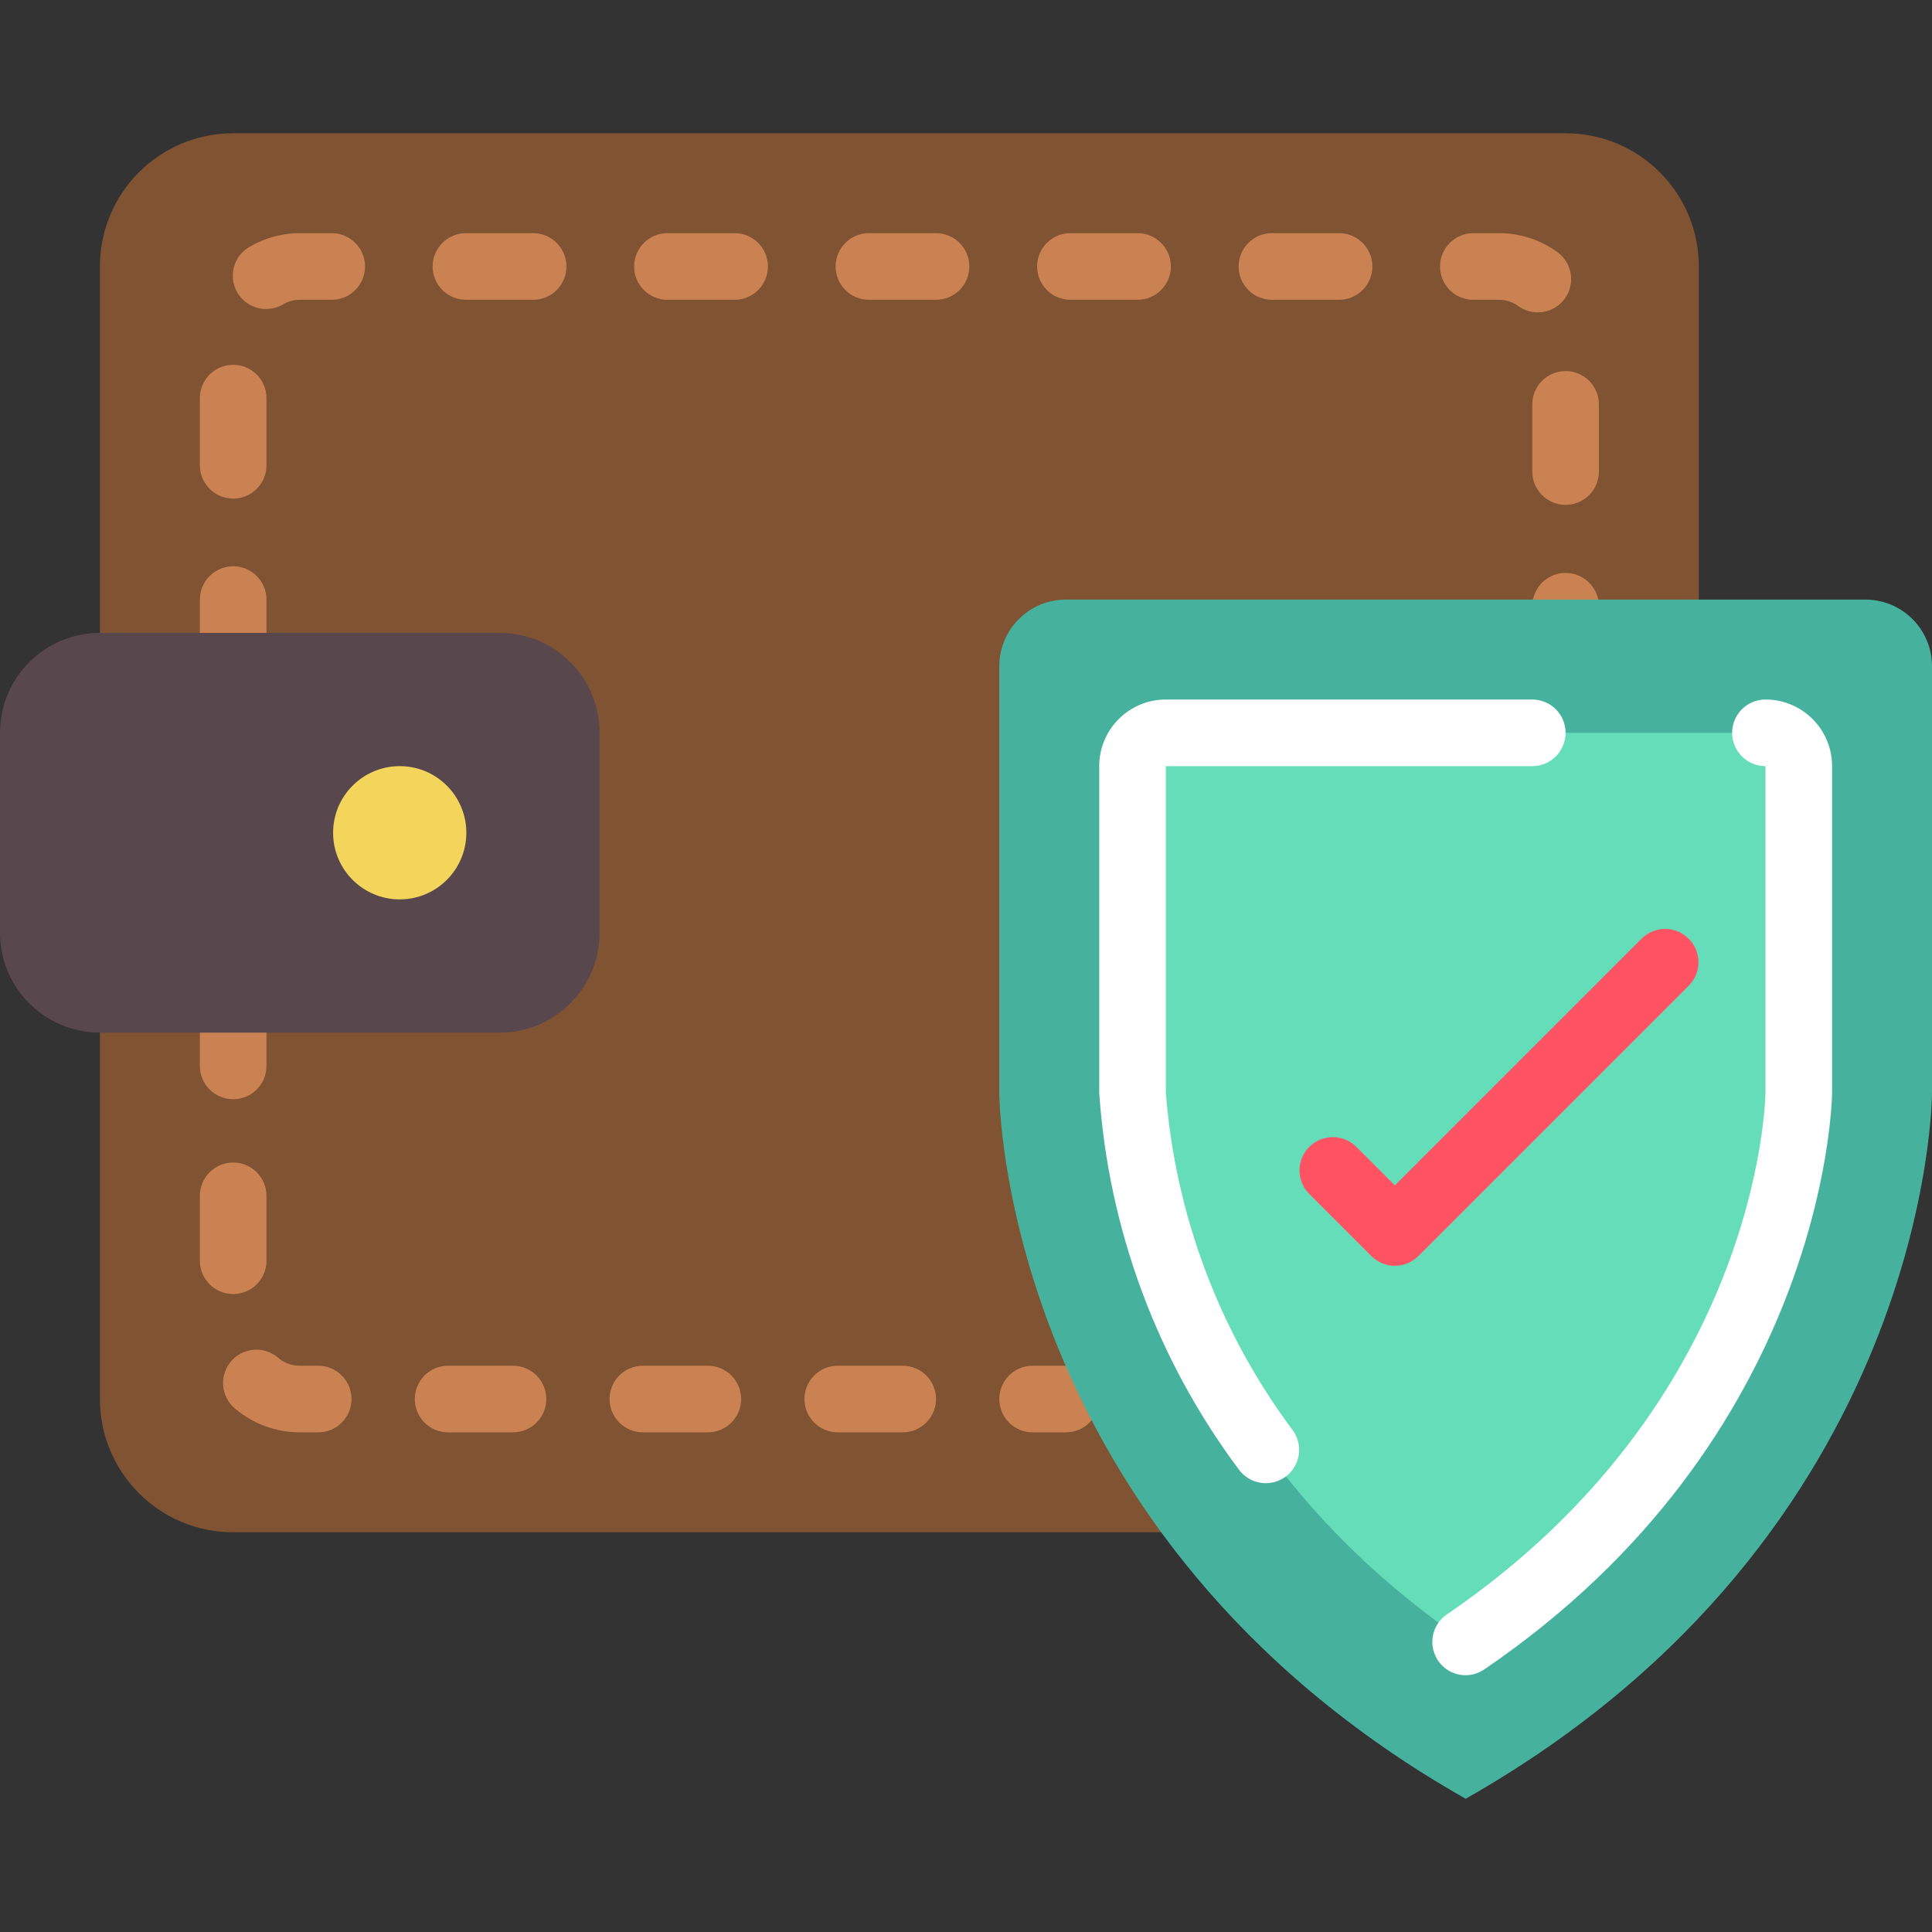 <?xml version="1.0" encoding="iso-8859-1"?>
<!-- Generator: Adobe Illustrator 19.0.0, SVG Export Plug-In . SVG Version: 6.00 Build 0)  -->
<svg version="1.1" id="Capa_1" xmlns="http://www.w3.org/2000/svg" xmlns:xlink="http://www.w3.org/1999/xlink" x="0px" y="0px"
	 viewBox="0 0 512 512" style="enable-background:new 0 0 512 512;" xml:space="preserve">
<rect x="0" y="0" width="512" height="512" fill="#333333" stroke="none"/>
<g>
	<path style="fill:#805333;" d="M450.207,185.468V70.621c0-19.501-15.809-35.31-35.31-35.31H61.793
		c-19.501,0-35.31,15.809-35.31,35.31v300.138c0,19.501,15.809,35.31,35.31,35.31h353.103c19.501,0,35.31-15.809,35.31-35.31
		V185.468z"/>
	<g>
		<path style="fill:#CB8252;" d="M61.793,291.31c-4.875,0-8.828-3.952-8.828-8.828v-8.828c0-4.875,3.952-8.828,8.828-8.828
			s8.828,3.952,8.828,8.828v8.828C70.621,287.358,66.668,291.31,61.793,291.31z"/>
		<path style="fill:#CB8252;" d="M239.228,379.586h-17.214c-4.875,0-8.828-3.952-8.828-8.828s3.952-8.828,8.828-8.828h17.214
			c4.875,0,8.828,3.952,8.828,8.828S244.103,379.586,239.228,379.586z M187.604,379.586h-17.231c-4.875,0-8.828-3.952-8.828-8.828
			s3.952-8.828,8.828-8.828h17.205c4.875,0,8.828,3.952,8.828,8.828s-3.952,8.828-8.828,8.828H187.604z M135.945,379.586h-17.196
			c-4.875,0-8.828-3.952-8.828-8.828s3.952-8.828,8.828-8.828h17.196c4.875,0,8.828,3.952,8.828,8.828
			S140.82,379.586,135.945,379.586z M84.33,379.586h-4.882c-6.22,0.002-12.242-2.186-17.011-6.179
			c-2.509-2.001-3.734-5.205-3.201-8.369c0.534-3.164,2.742-5.79,5.768-6.857c3.026-1.068,6.393-0.409,8.794,1.72
			c1.583,1.325,3.585,2.045,5.65,2.03h4.882c4.875,0,8.828,3.952,8.828,8.828S89.205,379.586,84.33,379.586z M61.793,342.934
			c-4.875,0-8.828-3.952-8.828-8.828V316.91c0-4.875,3.952-8.828,8.828-8.828s8.828,3.952,8.828,8.828v17.214
			C70.611,338.993,66.662,342.934,61.793,342.934z"/>
		<path style="fill:#CB8252;" d="M282.483,379.586h-8.828c-4.875,0-8.828-3.952-8.828-8.828s3.952-8.828,8.828-8.828h8.828
			c4.875,0,8.828,3.952,8.828,8.828S287.358,379.586,282.483,379.586z"/>
		<path style="fill:#CB8252;" d="M61.793,176.552c-4.875,0-8.828-3.952-8.828-8.828v-8.828c0-4.875,3.952-8.828,8.828-8.828
			s8.828,3.952,8.828,8.828v8.828C70.621,172.599,66.668,176.552,61.793,176.552z"/>
		<path style="fill:#CB8252;" d="M414.897,133.791c-4.875,0-8.828-3.952-8.828-8.828v-17.796c0-4.875,3.952-8.828,8.828-8.828
			s8.828,3.952,8.828,8.828v17.796C423.724,129.839,419.772,133.791,414.897,133.791z M61.793,132.131
			c-4.875,0-8.828-3.952-8.828-8.828v-17.796c0-4.875,3.952-8.828,8.828-8.828s8.828,3.952,8.828,8.828v17.796
			C70.621,128.179,66.668,132.131,61.793,132.131z M407.534,82.785c-1.854,0-3.661-0.584-5.164-1.668
			c-1.489-1.086-3.285-1.671-5.129-1.668h-6.788c-4.875,0-8.828-3.952-8.828-8.828s3.952-8.828,8.828-8.828h6.788
			c5.559-0.01,10.978,1.746,15.475,5.014c3.101,2.245,4.401,6.232,3.22,9.874C414.756,80.322,411.362,82.787,407.534,82.785z
			 M70.532,81.902c-3.981,0.006-7.474-2.655-8.526-6.494c-1.052-3.84,0.596-7.909,4.024-9.934c4.062-2.406,8.696-3.678,13.418-3.681
			h8.466c4.875,0,8.828,3.952,8.828,8.828s-3.952,8.828-8.828,8.828h-8.466c-1.553-0.003-3.079,0.415-4.414,1.209
			c-1.364,0.802-2.919,1.223-4.502,1.218V81.902z M354.869,79.448h-17.796c-4.875,0-8.828-3.952-8.828-8.828
			s3.952-8.828,8.828-8.828h17.796c4.875,0,8.828,3.952,8.828,8.828S359.744,79.448,354.869,79.448z M301.462,79.448h-17.788
			c-4.875,0-8.828-3.952-8.828-8.828s3.952-8.828,8.828-8.828h17.788c4.875,0,8.828,3.952,8.828,8.828
			S306.337,79.448,301.462,79.448z M248.055,79.448h-17.779c-4.875,0-8.828-3.952-8.828-8.828s3.952-8.828,8.828-8.828h17.779
			c4.875,0,8.828,3.952,8.828,8.828S252.931,79.448,248.055,79.448z M194.657,79.448h-17.779c-4.875,0-8.828-3.952-8.828-8.828
			s3.952-8.828,8.828-8.828h17.805c4.875,0,8.828,3.952,8.828,8.828s-3.952,8.828-8.828,8.828H194.657z M141.259,79.448H123.48
			c-4.875,0-8.828-3.952-8.828-8.828s3.952-8.828,8.828-8.828h17.805c4.875,0,8.828,3.952,8.828,8.828s-3.952,8.828-8.828,8.828
			H141.259z"/>
		<path style="fill:#CB8252;" d="M414.897,178.317c-4.875,0-8.828-3.952-8.828-8.828v-8.828c0-4.875,3.952-8.828,8.828-8.828
			s8.828,3.952,8.828,8.828v8.828C423.724,174.365,419.772,178.317,414.897,178.317z"/>
	</g>
	<path style="fill:#59474E;" d="M26.483,167.724h105.931c14.626,0,26.483,11.857,26.483,26.483v52.966
		c0,14.626-11.857,26.483-26.483,26.483H26.483C11.857,273.655,0,261.798,0,247.172v-52.966
		C0,179.581,11.857,167.724,26.483,167.724z"/>
	<circle style="fill:#F3D55B;" cx="105.931" cy="220.69" r="17.655"/>
	<path style="fill:#46B29D;" d="M494.345,158.897c9.751,0,17.655,7.904,17.655,17.655v113.126c0,0,0,116.886-123.586,187.012
		c-123.586-70.126-123.586-187.012-123.586-187.012V176.552c0-9.751,7.904-17.655,17.655-17.655H494.345z"/>
	<path style="fill:#65DDB9;" d="M388.414,435.138c-87.208-59.445-88.276-144.561-88.276-145.47v-95.462H476.69v95.462
		C476.637,293.164,474.315,376.576,388.414,435.138z"/>
	<g>
		<path style="fill:#FFFFFF;" d="M388.414,443.957c-3.873,0.001-7.294-2.522-8.437-6.222c-1.143-3.7,0.26-7.714,3.459-9.897
			c82.176-56.011,84.374-134.974,84.427-138.293v-86.51c-4.875,0-8.828-3.952-8.828-8.828s3.952-8.828,8.828-8.828
			c9.751,0,17.655,7.904,17.655,17.655v86.634c-0.062,3.849-2.489,91.648-92.134,152.717
			C391.923,443.398,390.191,443.945,388.414,443.957z"/>
		<path style="fill:#FFFFFF;" d="M335.448,393.057c-2.833,0.004-5.496-1.352-7.159-3.646c-21.662-29-34.501-63.631-36.979-99.743
			v-86.634c0-9.751,7.905-17.655,17.655-17.655h97.103c4.875,0,8.828,3.952,8.828,8.828s-3.952,8.828-8.828,8.828h-97.103v86.634
			c2.543,32.372,14.204,63.362,33.633,89.379c1.948,2.687,2.225,6.239,0.716,9.195C341.806,391.198,338.767,393.058,335.448,393.057
			z"/>
	</g>
	<path style="fill:#FF5364;" d="M369.655,335.448c-2.341,0-4.586-0.931-6.241-2.586l-16.552-16.552
		c-3.345-3.464-3.298-8.97,0.108-12.375c3.405-3.405,8.911-3.453,12.375-0.108l10.311,10.311l65.483-65.483
		c3.464-3.345,8.97-3.298,12.375,0.108c3.405,3.405,3.453,8.911,0.108,12.375l-71.724,71.724
		C374.241,334.517,371.996,335.448,369.655,335.448z"/>
</g>
<g>
</g>
<g>
</g>
<g>
</g>
<g>
</g>
<g>
</g>
<g>
</g>
<g>
</g>
<g>
</g>
<g>
</g>
<g>
</g>
<g>
</g>
<g>
</g>
<g>
</g>
<g>
</g>
<g>
</g>
</svg>
